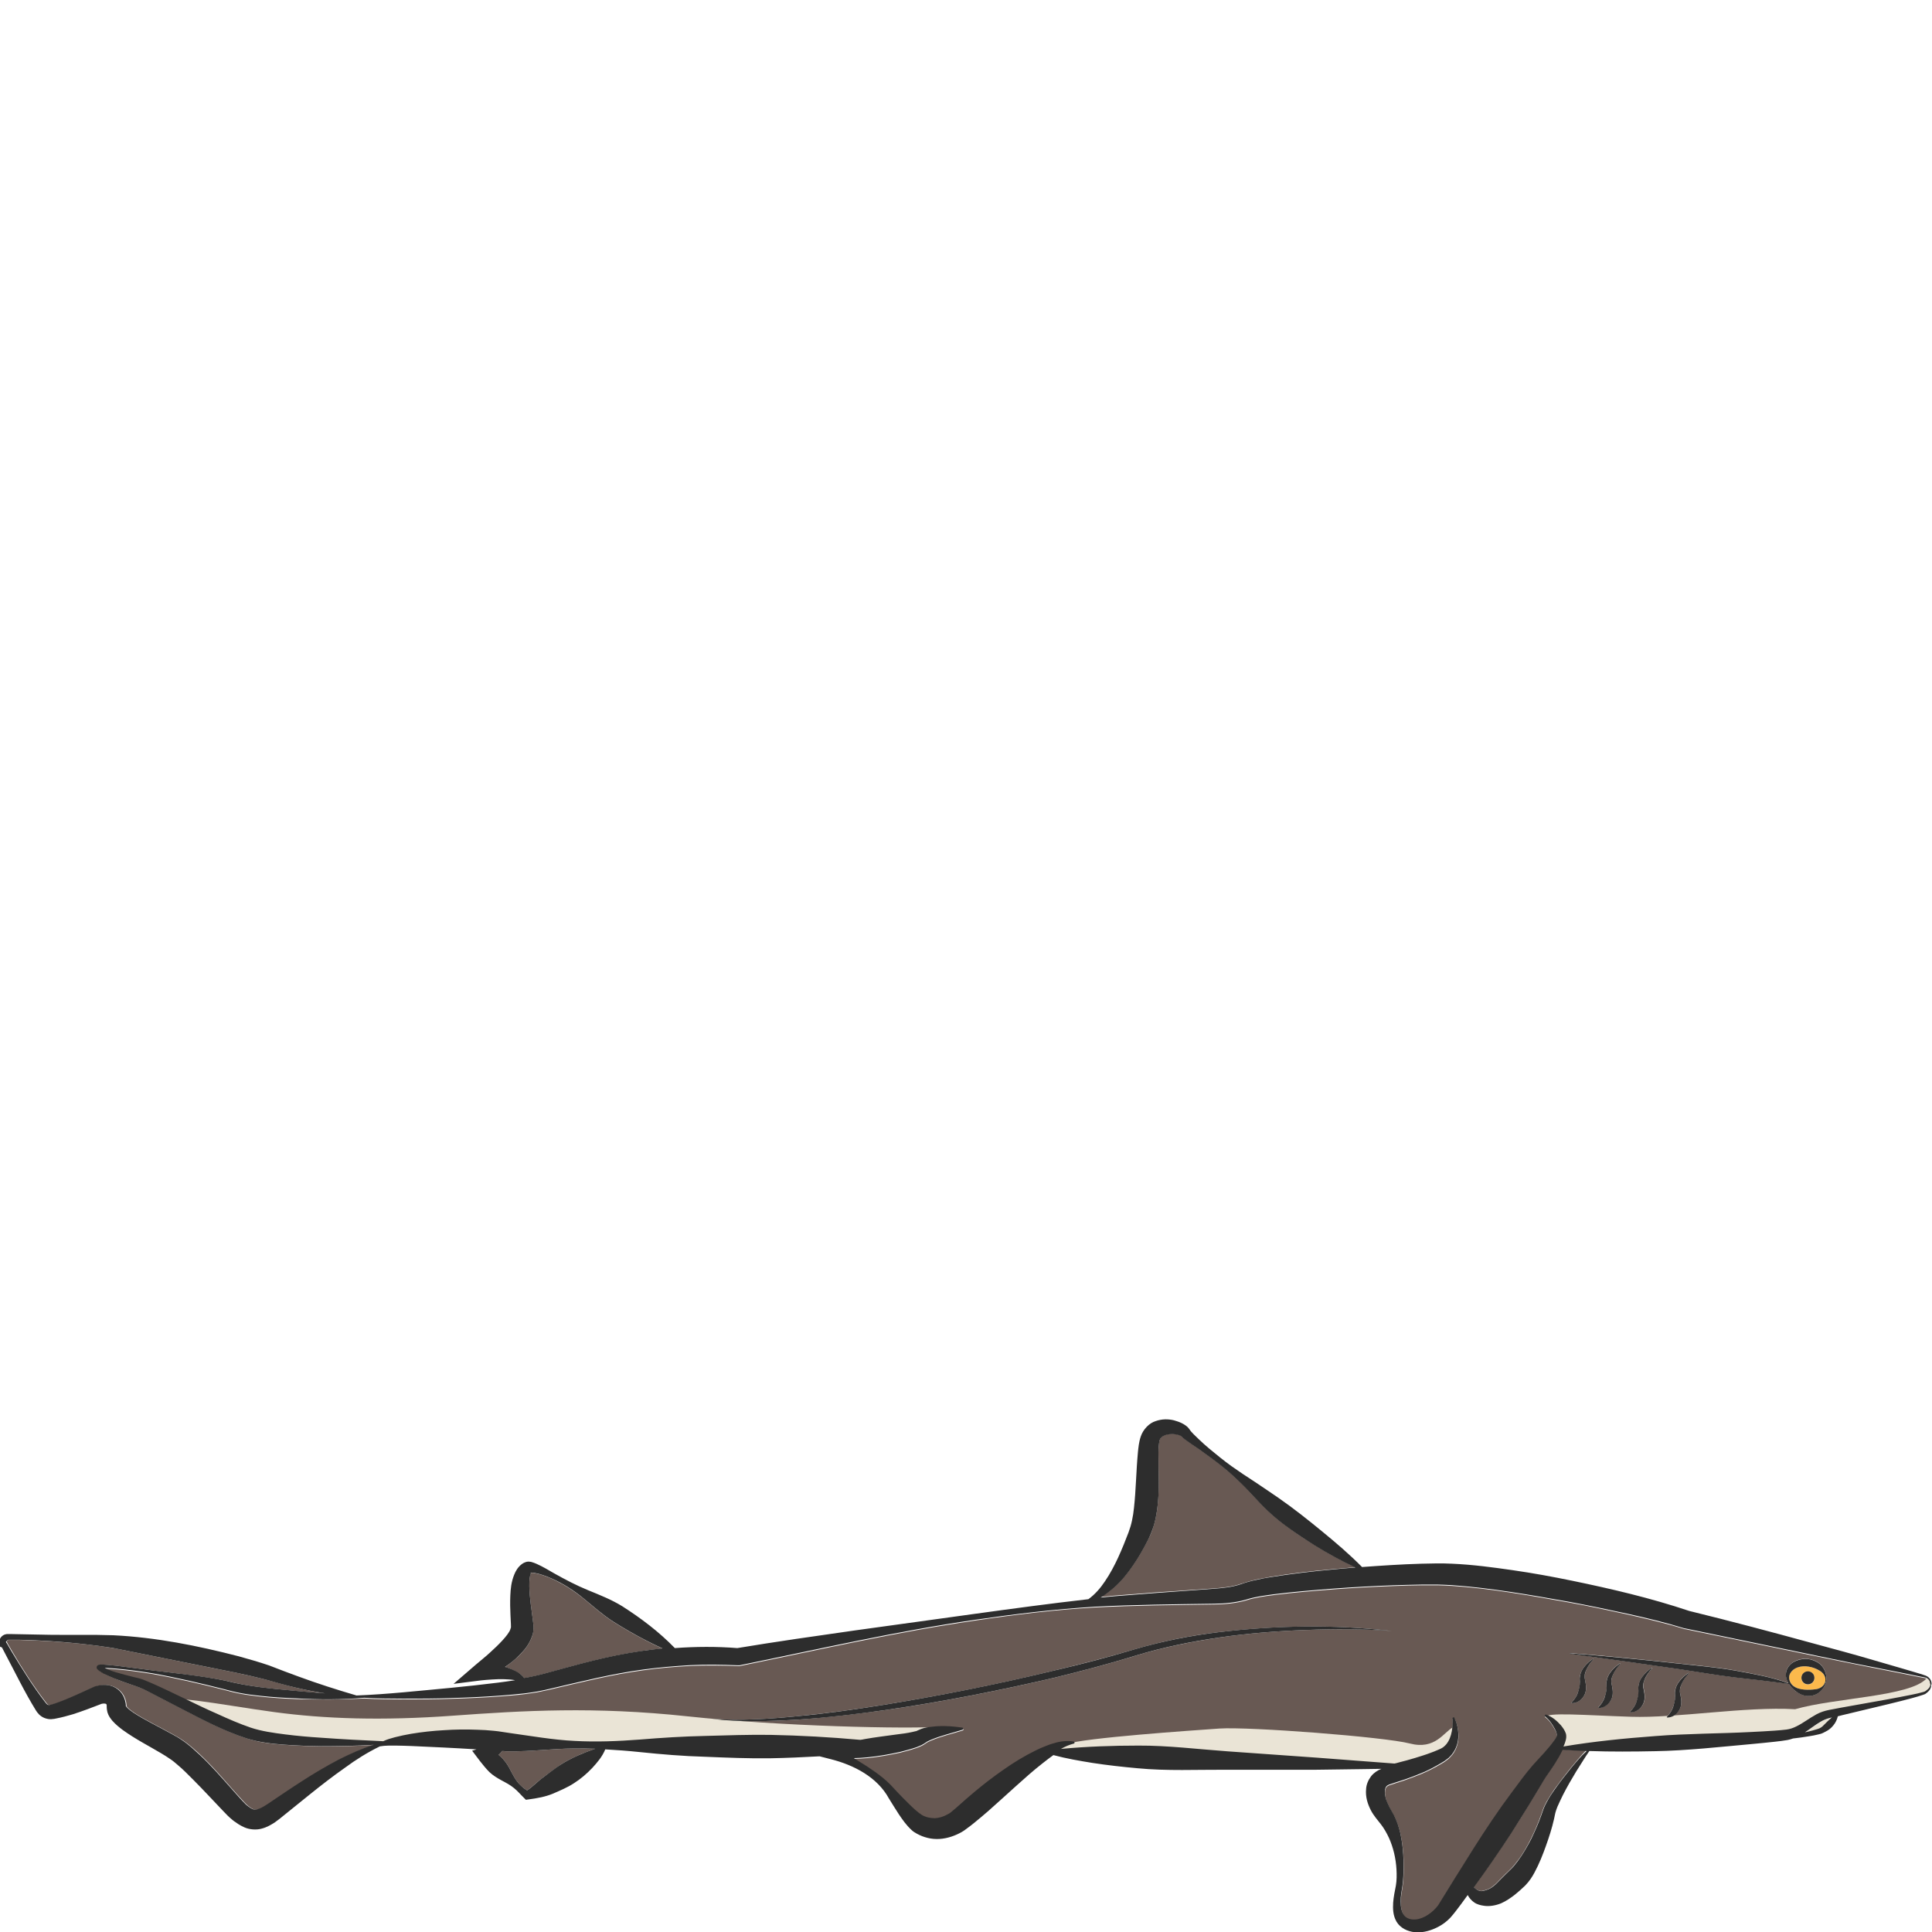 <?xml version="1.0" encoding="utf-8"?>
<!-- Generator: Adobe Illustrator 24.1.2, SVG Export Plug-In . SVG Version: 6.00 Build 0)  -->
<svg version="1.1" id="Layer_1" xmlns="http://www.w3.org/2000/svg" xmlns:xlink="http://www.w3.org/1999/xlink" x="0px" y="0px"
	 viewBox="0 0 128 128" style="enable-background:new 0 0 128 128;" xml:space="preserve">
<style type="text/css">
	.st0{fill:#E5B693;}
	.st1{fill:#685953;}
	.st2{fill:#EAE4D6;}
	.st3{fill:#FCB94C;}
	.st4{fill:#2D2D2D;}
</style>
<g>
	<path class="st0" d="M8.36,113.08C8.36,113.14,8.37,113.11,8.36,113.08C8.36,113.09,8.36,113.09,8.36,113.08z"/>
	<g>
		<path class="st1" d="M0.53,108.93l0.26,0.45c0.7,1.19,1.46,2.39,2.28,3.44l0.08,0.09c0.02,0.02,0.02,0.02,0.04,0.03
			c0.02,0.02,0.05,0.03,0.08,0.03c0.07,0.01,0.06,0,0.25-0.05c0.3-0.09,0.61-0.21,0.93-0.34c0.63-0.26,1.24-0.55,1.88-0.84
			l0.03-0.01l0.05-0.01c0.32-0.09,0.72-0.14,1.14,0.03c0.21,0.09,0.41,0.24,0.55,0.43c0.14,0.19,0.22,0.4,0.26,0.6
			c0.02,0.09,0.02,0.18,0.03,0.27c0.01,0.01,0.03,0.04,0.07,0.08c0.1,0.11,0.27,0.24,0.45,0.36c0.75,0.49,1.64,0.91,2.52,1.4
			c0.22,0.13,0.44,0.24,0.67,0.4c0.24,0.16,0.45,0.33,0.65,0.5c0.4,0.34,0.77,0.7,1.12,1.06c0.7,0.72,1.34,1.49,1.99,2.2
			c0.16,0.17,0.33,0.36,0.44,0.47c0.02,0.02,0.07,0.06,0.11,0.1l0.13,0.1c0.08,0.06,0.15,0.1,0.21,0.13
			c0.11,0.05,0.17,0.06,0.3,0.04c0.13-0.02,0.31-0.1,0.49-0.21c0.17-0.1,0.38-0.24,0.58-0.38l0.61-0.41
			c0.41-0.28,0.82-0.56,1.24-0.82c0.83-0.54,1.69-1.05,2.57-1.51c0.73-0.36,1.47-0.71,2.26-0.95c-1.16,0.07-2.32,0.09-3.48,0.09
			c-0.81-0.01-1.62-0.04-2.43-0.1c-0.81-0.06-1.64-0.14-2.45-0.4c-1.59-0.51-3.01-1.28-4.45-2.02l-2.14-1.11
			c-0.36-0.19-0.68-0.31-1.08-0.44c-0.38-0.13-0.77-0.26-1.15-0.42c-0.19-0.08-0.38-0.16-0.57-0.25c-0.09-0.05-0.19-0.1-0.28-0.15
			c-0.1-0.07-0.16-0.09-0.29-0.23c-0.01-0.02-0.03-0.07-0.03-0.1c0-0.04,0.04-0.11,0.05-0.12c0.05-0.04,0.07-0.04,0.09-0.05
			c0.04-0.01,0.07-0.01,0.1-0.02c0.06,0,0.11,0,0.17,0l0.31,0.02c0.2,0.02,0.41,0.04,0.61,0.06l2.4,0.31
			c1.6,0.2,3.21,0.36,4.81,0.68c1.54,0.4,3.13,0.53,4.73,0.68c0.62,0.06,1.25,0.11,1.87,0.16c-0.65-0.1-1.3-0.23-1.94-0.38
			c-0.68-0.15-1.38-0.38-2.02-0.54c-0.66-0.17-1.33-0.32-2-0.46l-8.11-1.63c-1.35-0.22-2.74-0.36-4.12-0.45
			c-0.69-0.04-1.39-0.07-2.08-0.09l-0.52,0l-0.13,0H0.57c-0.01,0-0.02,0-0.02,0c-0.03,0.01-0.06,0.02-0.07,0.05
			c-0.02,0.03-0.03,0.06-0.02,0.09c0,0.02,0.01,0.03,0.02,0.04L0.53,108.93z"/>
		<path class="st1" d="M34.73,111.18c0.47-0.08,0.93-0.18,1.4-0.31c1.02-0.27,2.06-0.57,3.11-0.83c1.05-0.26,2.12-0.48,3.2-0.64
			c0.48-0.08,0.97-0.13,1.45-0.18c-0.38-0.17-0.75-0.35-1.11-0.54c-0.74-0.38-1.46-0.8-2.16-1.24c-0.7-0.45-1.32-1.01-1.97-1.54
			c-0.65-0.53-1.35-0.97-2.1-1.31c-0.37-0.16-0.77-0.31-1.14-0.37c-0.08-0.02-0.14-0.02-0.21-0.02c0,0.01-0.01,0.01-0.01,0.02
			c-0.05,0.07-0.09,0.2-0.1,0.36c-0.07,0.65,0.04,1.47,0.15,2.28l0.08,0.62c0.03,0.14,0.05,0.63-0.06,0.91
			c-0.21,0.6-0.54,0.96-0.87,1.3c-0.3,0.29-0.61,0.53-0.93,0.76c0.03,0.01,0.05,0.01,0.08,0.02c0.27,0.09,0.53,0.2,0.78,0.35
			C34.47,110.9,34.62,111.02,34.73,111.18z"/>
		<path class="st1" d="M33.69,116.03c-0.15,0-0.28-0.01-0.42-0.02c-0.08,0.09-0.16,0.17-0.24,0.25c0.09,0.08,0.18,0.16,0.27,0.25
			c0.22,0.23,0.39,0.51,0.54,0.81c0.15,0.29,0.31,0.59,0.52,0.83c0.1,0.12,0.22,0.23,0.34,0.32c0.07,0.05,0.14,0.11,0.22,0.15
			c0.35-0.23,0.71-0.61,1.09-0.88c0.41-0.29,0.8-0.61,1.22-0.88c0.68-0.42,1.42-0.73,2.21-1c-0.46-0.01-0.91-0.02-1.37-0.02
			C36.62,115.85,35.19,116.05,33.69,116.03z"/>
		<path class="st0" d="M35.19,104.19c-0.01,0-0.01,0-0.02,0c-0.01,0.01-0.05,0.01-0.03,0.02C35.16,104.21,35.17,104.2,35.19,104.19z
			"/>
		<path class="st1" d="M80.4,105.24c0.66-0.05,1.25-0.11,1.83-0.31c0.27-0.09,0.69-0.21,1.01-0.28c0.34-0.07,0.67-0.13,1-0.19
			c1.33-0.22,2.65-0.37,3.98-0.49c0.53-0.05,1.05-0.09,1.58-0.14c-0.96-0.43-1.87-0.95-2.76-1.5c-0.53-0.33-1.06-0.67-1.57-1.05
			c-0.51-0.36-1.01-0.75-1.47-1.19c-0.47-0.44-0.88-0.91-1.31-1.36c-0.43-0.45-0.88-0.88-1.35-1.29c-0.47-0.41-0.97-0.78-1.48-1.14
			c-0.25-0.18-0.51-0.36-0.77-0.54l-0.39-0.27c-0.14-0.1-0.26-0.17-0.42-0.34c-0.09-0.09-0.35-0.15-0.6-0.16
			c-0.24,0-0.48,0.05-0.63,0.14c-0.15,0.09-0.2,0.18-0.24,0.34c0,0.05-0.02,0.07-0.02,0.14l-0.02,0.2
			c-0.01,0.14-0.02,0.28-0.02,0.43c-0.01,1.19,0.09,2.47-0.09,3.79c-0.05,0.33-0.11,0.67-0.21,1c-0.09,0.33-0.24,0.71-0.39,0.97
			c-0.29,0.58-0.61,1.14-0.98,1.68c-0.37,0.54-0.79,1.05-1.28,1.49c-0.26,0.24-0.56,0.46-0.88,0.63c1.17-0.12,2.36-0.19,3.52-0.29
			L80.4,105.24z"/>
		<path class="st1" d="M102.42,117.69c-0.19,0.28-0.36,0.59-0.56,0.92l-0.58,0.96c-0.38,0.64-0.78,1.28-1.19,1.9
			c-0.79,1.21-1.62,2.39-2.46,3.56c0.05,0.05,0.11,0.1,0.16,0.13c0.21,0.14,0.37,0.14,0.52,0.09c0.24-0.06,0.42-0.13,0.58-0.27
			c0.17-0.12,0.35-0.3,0.54-0.51l0.31-0.31c0.1-0.1,0.24-0.22,0.31-0.3c0.15-0.14,0.32-0.34,0.48-0.56
			c0.34-0.43,0.63-0.94,0.89-1.46c0.26-0.52,0.49-1.06,0.68-1.6l0.07-0.2c0.02-0.06,0.06-0.18,0.09-0.25
			c0.07-0.16,0.14-0.31,0.22-0.45c0.16-0.28,0.33-0.54,0.5-0.79c0.36-0.5,0.73-0.98,1.11-1.45c0.32-0.38,0.62-0.75,0.98-1.12
			c-0.53-0.02-1.06-0.05-1.59-0.08C103.19,116.57,102.8,117.13,102.42,117.69z"/>
		<path class="st2" d="M120.61,114.09c-0.33,0.19-0.65,0.45-1.02,0.69c0.07-0.02,0.15-0.03,0.23-0.05c0.2-0.05,0.39-0.1,0.58-0.16
			c0.1-0.03,0.18-0.06,0.24-0.1c0.07-0.05,0.14-0.11,0.21-0.18c0.16-0.17,0.34-0.33,0.54-0.48l-0.1,0.03
			C121.03,113.88,120.83,113.96,120.61,114.09z"/>
		<path class="st1" d="M19.65,112.57c-0.81-0.03-1.62-0.08-2.43-0.17c-0.4-0.05-0.81-0.09-1.22-0.17c-0.4-0.07-0.82-0.18-1.19-0.28
			c-1.54-0.39-3.12-0.76-4.7-1.04c-0.79-0.13-1.59-0.24-2.39-0.31c-0.2-0.02-0.4-0.03-0.6-0.04c-0.06,0-0.11,0-0.17,0
			c0.06,0.03,0.13,0.06,0.2,0.09c0.18,0.07,0.37,0.14,0.56,0.2c0.38,0.12,0.77,0.22,1.16,0.31c0.2,0.05,0.38,0.08,0.6,0.16
			c0.21,0.07,0.4,0.15,0.58,0.24c0.75,0.33,1.47,0.68,2.2,1.03c0.73,0.35,1.45,0.69,2.18,1.02c0.72,0.33,1.46,0.65,2.19,0.9
			c0.72,0.24,1.51,0.34,2.3,0.45c0.79,0.1,1.59,0.16,2.39,0.22c1.36,0.1,2.73,0.17,4.09,0.23c0.25-0.11,0.51-0.19,0.76-0.26
			c0.36-0.09,0.72-0.17,1.08-0.23c0.73-0.12,1.45-0.2,2.18-0.24c0.73-0.05,1.46-0.05,2.2-0.03c0.37,0.01,0.74,0.03,1.1,0.07
			c0.36,0.03,0.75,0.11,1.08,0.15c1.38,0.19,2.84,0.44,4.27,0.52c1.44,0.08,2.88,0.02,4.33-0.09c1.44-0.12,2.89-0.21,4.33-0.24
			c1.44-0.04,2.88-0.09,4.33-0.07c1.98,0.04,3.97,0.15,5.95,0.33c0.09-0.02,0.19-0.04,0.28-0.05c0.71-0.13,1.43-0.2,2.14-0.31
			c0.35-0.04,0.7-0.09,1.02-0.16c0.07-0.02,0.15-0.03,0.21-0.05c0.02-0.01,0.04-0.01,0.06-0.01c0,0,0.03-0.01,0.06-0.03l0.09-0.04
			c0.23-0.1,0.43-0.15,0.63-0.19c0.79-0.12,1.53-0.09,2.27,0.03c0.04,0.01,0.07,0.04,0.06,0.08c0,0.03-0.02,0.05-0.05,0.06l0,0
			c-0.71,0.22-1.43,0.39-2.05,0.65c-0.15,0.06-0.3,0.13-0.39,0.2l-0.03,0.02c-0.01,0.01-0.02,0.02-0.06,0.04
			c-0.06,0.04-0.12,0.08-0.19,0.11c-0.11,0.05-0.2,0.09-0.31,0.13c-0.38,0.13-0.74,0.23-1.11,0.32c-0.73,0.16-1.45,0.29-2.19,0.36
			c-0.29,0.03-0.58,0.04-0.87,0.05c0.3,0.19,0.61,0.38,0.91,0.57c0.35,0.22,0.69,0.47,1.02,0.74c0.34,0.28,0.62,0.6,0.91,0.89
			c0.29,0.3,0.57,0.59,0.85,0.87c0.28,0.27,0.58,0.55,0.84,0.71c0.08,0.05,0.09,0.05,0.17,0.08c0.08,0.03,0.15,0.05,0.22,0.07
			c0.15,0.04,0.29,0.06,0.43,0.05c0.28-0.01,0.57-0.09,0.85-0.25c0.07-0.04,0.16-0.08,0.2-0.12c0.05-0.04,0.1-0.08,0.18-0.15
			c0.14-0.12,0.29-0.25,0.44-0.38c0.3-0.27,0.61-0.54,0.92-0.8c0.63-0.53,1.28-1.04,1.97-1.51c0.68-0.48,1.4-0.92,2.16-1.29
			c0.19-0.1,0.39-0.18,0.59-0.26c0.2-0.08,0.4-0.16,0.61-0.21c0.4-0.13,0.87-0.18,1.29-0.11c0.04,0.01,0.06,0.04,0.06,0.08
			c0,0.03-0.03,0.05-0.05,0.06l-0.01,0c-0.3,0.08-0.57,0.2-0.84,0.35c1.72-0.16,3.43-0.22,5.13-0.22c1.98-0.02,3.94,0.24,5.91,0.38
			l5.92,0.42l5.14,0.39c0.1-0.03,0.21-0.05,0.31-0.08c0.36-0.09,0.71-0.18,1.05-0.29c0.35-0.11,0.69-0.21,1.03-0.34
			c0.17-0.06,0.33-0.13,0.5-0.2l0.2-0.09c0.06-0.04,0.12-0.08,0.18-0.12c0.45-0.37,0.62-1.12,0.57-1.85l0-0.01
			c0-0.04,0.03-0.07,0.07-0.08c0.03,0,0.06,0.02,0.07,0.04c0.16,0.36,0.25,0.75,0.25,1.16c0,0.41-0.12,0.86-0.41,1.23
			c-0.07,0.09-0.16,0.17-0.24,0.26c-0.09,0.07-0.18,0.14-0.28,0.21c-0.17,0.11-0.34,0.2-0.51,0.3c-0.34,0.19-0.69,0.36-1.05,0.51
			c-0.36,0.15-0.72,0.28-1.08,0.41c-0.35,0.12-0.74,0.23-1.04,0.34c-0.15,0.07-0.21,0.14-0.25,0.33c-0.03,0.19,0,0.48,0.12,0.76
			c0.06,0.14,0.12,0.29,0.2,0.44l0.28,0.5c0.19,0.38,0.32,0.77,0.41,1.16c0.17,0.78,0.23,1.55,0.22,2.32c0,0.38-0.02,0.77-0.07,1.16
			c-0.06,0.39-0.13,0.73-0.12,1.09c0,0.35,0.06,0.7,0.24,0.91c0.16,0.21,0.44,0.29,0.73,0.26c0.57-0.04,1.17-0.48,1.51-0.94
			l1.15-1.86c0.78-1.27,1.58-2.54,2.42-3.78c0.42-0.62,0.86-1.23,1.3-1.83c0.46-0.61,0.86-1.19,1.41-1.82
			c0.5-0.54,1.02-1.08,1.42-1.64c0.09-0.12,0.16-0.31,0.18-0.3c0-0.12-0.06-0.29-0.14-0.44c-0.16-0.3-0.37-0.62-0.64-0.83
			l-0.01-0.01c-0.03-0.02-0.04-0.07-0.01-0.1c0.02-0.02,0.05-0.03,0.08-0.02c0.39,0.14,0.69,0.4,0.97,0.7
			c0.13,0.16,0.26,0.33,0.34,0.57c0.04,0.18,0.01,0.33-0.02,0.44c-0.03,0.12-0.07,0.21-0.11,0.32c-0.01,0.03-0.03,0.06-0.04,0.08
			c2.02-0.33,4.06-0.54,6.08-0.69c2.11-0.17,4.23-0.16,6.34-0.27c0.53-0.03,1.06-0.05,1.58-0.09c0.26-0.02,0.53-0.04,0.76-0.07
			c0.23-0.03,0.45-0.11,0.67-0.21c0.44-0.21,0.85-0.55,1.35-0.81c0.24-0.13,0.55-0.24,0.81-0.28l0.79-0.15l3.13-0.56
			c0.52-0.09,1.04-0.19,1.56-0.3c0.26-0.06,0.52-0.11,0.77-0.18c0.07-0.02,0.11-0.03,0.16-0.07c0.05-0.04,0.1-0.08,0.15-0.12
			c0.09-0.08,0.16-0.19,0.16-0.31c0-0.01,0.01-0.02,0.01-0.03c-0.02-0.01-0.03-0.03-0.03-0.05c-0.01-0.15-0.1-0.29-0.23-0.35
			c-0.06-0.03-0.14-0.05-0.23-0.06l-0.26-0.05l-1.03-0.21l-2.07-0.41c-1.38-0.27-2.76-0.56-4.14-0.84l-8.25-1.71l-0.02,0l-0.05-0.01
			c-1.22-0.38-2.51-0.68-3.79-0.97c-1.28-0.28-2.57-0.56-3.86-0.79c-2.58-0.46-5.19-0.93-7.76-1.1c-0.32-0.02-0.63-0.03-0.95-0.04
			l-0.98,0c-0.65,0.01-1.31,0.02-1.97,0.05c-1.31,0.05-2.63,0.12-3.94,0.22c-1.31,0.1-2.63,0.21-3.92,0.37
			c-0.32,0.04-0.64,0.09-0.95,0.14c-0.33,0.06-0.56,0.11-0.92,0.22c-0.69,0.2-1.42,0.26-2.09,0.27c-2.66,0.04-5.3,0.06-7.94,0.2
			c-2.64,0.15-5.26,0.47-7.88,0.86c-5.24,0.76-10.4,1.95-15.59,3.01l-0.06,0.01l-0.09,0c-1.05-0.04-2.1-0.05-3.15-0.01
			c-1.05,0.06-2.09,0.14-3.13,0.29c-2.09,0.28-4.13,0.8-6.24,1.29c-0.26,0.06-0.53,0.11-0.8,0.17c-0.28,0.04-0.56,0.09-0.82,0.12
			c-0.54,0.07-1.08,0.11-1.62,0.15c-1.08,0.08-2.15,0.13-3.23,0.16c-1.07,0.04-2.15,0.04-3.22,0.04c-0.85-0.01-1.7,0-2.56-0.06
			C22.64,112.61,21.14,112.61,19.65,112.57z M105.57,109.94c-0.2,0.2-0.36,0.44-0.47,0.69c-0.06,0.12-0.09,0.25-0.11,0.37
			c-0.01,0.06,0,0.12,0,0.18l0.04,0.2c0.06,0.3,0.1,0.66-0.08,0.96c-0.17,0.3-0.49,0.5-0.81,0.5c-0.01,0-0.03-0.01-0.02-0.03
			c0-0.01,0-0.01,0.01-0.02c0.21-0.23,0.34-0.43,0.41-0.65c0.07-0.21,0.15-0.45,0.13-0.72l-0.01-0.23c0.01-0.08,0.01-0.17,0.04-0.25
			c0.04-0.16,0.11-0.3,0.2-0.43c0.18-0.25,0.4-0.45,0.64-0.61c0.01-0.01,0.03,0,0.03,0.01
			C105.58,109.92,105.58,109.93,105.57,109.94z M107.34,110.25c-0.2,0.2-0.36,0.44-0.47,0.69c-0.06,0.12-0.09,0.25-0.11,0.37
			c-0.01,0.06,0,0.12,0,0.18l0.04,0.2c0.06,0.3,0.1,0.66-0.08,0.96c-0.17,0.3-0.49,0.5-0.81,0.5c-0.01,0-0.03-0.01-0.02-0.03
			c0-0.01,0-0.01,0.01-0.02c0.21-0.23,0.34-0.43,0.41-0.65c0.07-0.21,0.15-0.45,0.13-0.72l-0.01-0.23c0.01-0.08,0.01-0.17,0.04-0.25
			c0.04-0.16,0.11-0.3,0.2-0.43c0.18-0.25,0.4-0.45,0.64-0.61c0.01-0.01,0.03,0,0.03,0.01
			C107.35,110.23,107.34,110.24,107.34,110.25z M109.45,110.54c-0.2,0.2-0.36,0.44-0.47,0.69c-0.06,0.12-0.09,0.25-0.1,0.37
			c-0.01,0.06,0,0.12,0,0.18l0.04,0.2c0.06,0.3,0.1,0.66-0.08,0.96c-0.17,0.3-0.49,0.5-0.81,0.5c-0.01,0-0.03-0.01-0.02-0.03
			c0-0.01,0-0.01,0.01-0.02c0.21-0.23,0.34-0.43,0.41-0.65c0.07-0.21,0.15-0.45,0.13-0.72l-0.01-0.23c0.01-0.08,0.01-0.17,0.04-0.25
			c0.04-0.16,0.11-0.3,0.2-0.43c0.18-0.25,0.4-0.45,0.64-0.61c0.01-0.01,0.03,0,0.03,0.01
			C109.46,110.52,109.46,110.54,109.45,110.54z M111.88,110.88c-0.2,0.2-0.36,0.44-0.47,0.69c-0.06,0.12-0.09,0.25-0.11,0.37
			c-0.01,0.06,0,0.12,0,0.18l0.04,0.2c0.06,0.3,0.1,0.66-0.08,0.96c-0.17,0.3-0.49,0.5-0.81,0.5c-0.01,0-0.03-0.01-0.02-0.03
			c0-0.01,0-0.01,0.01-0.02c0.21-0.23,0.34-0.43,0.41-0.65c0.07-0.21,0.15-0.45,0.13-0.72l-0.01-0.23c0.01-0.08,0.01-0.17,0.04-0.25
			c0.04-0.16,0.11-0.3,0.2-0.43c0.18-0.25,0.4-0.45,0.64-0.61c0.01-0.01,0.03,0,0.03,0.01
			C111.89,110.86,111.89,110.87,111.88,110.88z M104.01,109.52c2.44,0.19,4.88,0.43,7.31,0.7c1.22,0.13,2.44,0.24,3.64,0.45
			c1.18,0.22,2.38,0.42,3.53,0.84c-0.11-0.18-0.18-0.39-0.17-0.62c0.02-0.36,0.28-0.68,0.6-0.83c0.31-0.16,0.68-0.2,1.01-0.13
			c0.33,0.07,0.66,0.25,0.85,0.54c0.19,0.28,0.26,0.62,0.2,0.92c-0.06,0.3-0.24,0.59-0.53,0.78c-0.28,0.2-0.65,0.23-0.97,0.14
			c-0.32-0.1-0.59-0.3-0.8-0.54c-0.06-0.06-0.11-0.13-0.16-0.21c-1.21-0.17-2.42-0.3-3.63-0.44c-1.21-0.15-2.42-0.36-3.62-0.54
			l-3.63-0.52l-3.63-0.5l0,0c-0.01,0-0.02-0.01-0.02-0.03C103.98,109.53,103.99,109.52,104.01,109.52z M52.85,113.7
			c1.89-0.18,3.77-0.44,5.65-0.74c3.75-0.61,7.48-1.34,11.17-2.24c1.85-0.44,3.69-0.91,5.51-1.45c1.84-0.54,3.72-0.92,5.62-1.14
			c3.79-0.44,7.63-0.51,11.42-0.07c-1.9-0.15-3.8-0.14-5.7-0.07c-1.9,0.07-3.79,0.22-5.67,0.49c-1.87,0.28-3.74,0.64-5.54,1.19
			c-1.82,0.56-3.67,1.05-5.52,1.5c-3.71,0.86-7.45,1.6-11.23,2.14c-1.89,0.26-3.78,0.48-5.68,0.62c-1.9,0.11-3.82,0.18-5.71-0.05
			C49.06,114.01,50.96,113.89,52.85,113.7z"/>
		<path class="st2" d="M127.63,111.21c-1.11,1.2-6.01,1.26-8.7,2.03c-3.35-0.19-7.82,0.6-10.88,0.5c-3.06-0.1-5.62-0.32-5.67,0.04
			c0.6,0.31,1.31,1.51,0.75,1.96c2.36,0.05,10.82-0.45,12.48-0.5c1.65-0.05,3.19-0.08,3.71-0.58c0.52-0.5,0.38-0.81,1.61-1.01
			c1.23-0.2,5.73-1.21,6.16-1.36c0.42-0.16,0.92-0.34,0.84-0.75S127.63,111.21,127.63,111.21z"/>
		<path class="st3" d="M119.55,111.94c0.27,0.02,0.52,0.01,0.78-0.03c0.26-0.04,0.55-0.22,0.6-0.52c0.06-0.3-0.15-0.57-0.37-0.7
			c-0.23-0.13-0.47-0.23-0.72-0.27c-0.49-0.09-1.07,0.04-1.27,0.52c-0.09,0.24,0,0.55,0.22,0.73
			C119,111.86,119.29,111.92,119.55,111.94z M119.78,110.74c0.24,0,0.43,0.19,0.43,0.43s-0.19,0.43-0.43,0.43
			c-0.24,0-0.43-0.19-0.43-0.43S119.54,110.74,119.78,110.74z"/>
		<path class="st2" d="M62.56,114.39c-2.51,0.18-10.86-0.02-17.02-0.68c-6.16-0.66-10.86-0.38-15.55-0.04s-8.48,0.21-11.82-0.24
			c-3.34-0.45-8.2-1.41-5.88-0.4c2.32,1.02,4.7,2.32,8.66,2.38s12.57,0.18,15.47,0.31c2.9,0.12,9.63-0.28,12.24,0
			c2.62,0.28,12.57-0.52,13.43-0.75C62.93,114.74,62.56,114.39,62.56,114.39z"/>
		<path class="st2" d="M96.29,114.42c-0.65,0.34-1.19,1.53-2.89,1.09c-1.7-0.44-10.64-1.12-12.61-0.99
			c-1.97,0.14-8.89,0.61-10.15,1.03c-0.42,0.19-0.84,0.44-0.84,0.44s6.29,0.58,7.85,0.63c1.56,0.05,13.38,0.28,13.99,0.44
			s2.45-0.1,2.8-0.29s2.07-1.21,2-1.65S96.29,114.42,96.29,114.42z"/>
		<path class="st4" d="M0.13,109.15l0.24,0.46c0.66,1.24,1.25,2.48,2.01,3.71l0.08,0.12c0.04,0.05,0.09,0.11,0.14,0.16
			c0.11,0.1,0.23,0.18,0.37,0.23c0.14,0.05,0.29,0.08,0.43,0.07c0.17-0.01,0.24-0.03,0.34-0.05c0.37-0.07,0.72-0.17,1.07-0.27
			c0.66-0.21,1.31-0.46,1.93-0.7c0.14-0.03,0.26-0.01,0.29,0.01c0.03,0.03,0.02,0.01,0.04,0.1c0,0.02,0,0.05,0,0.08
			c0-0.01,0,0.09,0.01,0.17c0.01,0.08,0.03,0.14,0.04,0.21c0.08,0.26,0.21,0.41,0.32,0.55c0.23,0.26,0.45,0.43,0.67,0.6
			c0.87,0.63,1.75,1.07,2.57,1.56c0.2,0.12,0.41,0.25,0.58,0.37c0.17,0.11,0.34,0.25,0.51,0.4c0.35,0.29,0.68,0.63,1.02,0.97
			c0.68,0.68,1.33,1.39,2.03,2.12c0.18,0.19,0.34,0.36,0.6,0.57c0.07,0.06,0.13,0.1,0.18,0.13l0.17,0.12
			c0.12,0.08,0.27,0.16,0.43,0.23c0.34,0.15,0.8,0.18,1.14,0.08c0.35-0.09,0.61-0.25,0.85-0.4c0.24-0.17,0.43-0.32,0.62-0.48
			l0.57-0.46l1.14-0.92c0.76-0.61,1.53-1.21,2.33-1.77c0.73-0.54,1.5-1.02,2.32-1.42h0l0.01,0c0.34-0.06,0.7-0.05,1.05-0.05
			c0.36,0,0.71,0.02,1.07,0.03l2.14,0.1c0.71,0.04,1.42,0.07,2.13,0.12l-0.29,0.09l0.53,0.7c0.19,0.24,0.39,0.49,0.61,0.71
			c0.23,0.22,0.51,0.39,0.8,0.55c0.3,0.16,0.59,0.31,0.84,0.52c0.26,0.21,0.43,0.43,0.73,0.72l0.05,0.05l0.15-0.02
			c0.61-0.08,1.14-0.18,1.63-0.38c0.48-0.21,0.97-0.41,1.41-0.7c0.44-0.28,0.84-0.62,1.21-1.01c0.33-0.36,0.66-0.74,0.86-1.23
			c0.76,0.04,1.53,0.1,2.29,0.18c1.44,0.15,2.88,0.27,4.33,0.31c1.44,0.06,2.89,0.12,4.33,0.1c1.08-0.02,2.17-0.07,3.25-0.13
			l0.74,0.19c1.54,0.39,3.08,1.19,3.85,2.6c0.22,0.35,0.43,0.7,0.66,1.05c0.24,0.35,0.47,0.7,0.85,1.05
			c0.08,0.08,0.25,0.19,0.35,0.24c0.11,0.06,0.22,0.11,0.34,0.16c0.24,0.09,0.5,0.16,0.76,0.18c0.53,0.05,1.07-0.08,1.52-0.28
			c0.12-0.06,0.21-0.09,0.34-0.17c0.12-0.07,0.24-0.15,0.31-0.21c0.18-0.13,0.35-0.26,0.51-0.39c0.32-0.26,0.64-0.53,0.94-0.79
			c0.61-0.54,1.2-1.08,1.8-1.62c0.6-0.54,1.19-1.07,1.82-1.56c0.23-0.18,0.46-0.36,0.7-0.53c0.86,0.23,1.73,0.38,2.6,0.52
			c0.98,0.15,1.97,0.26,2.96,0.35c1.97,0.19,3.96,0.09,5.93,0.1l5.94,0l2.97-0.04c0.45-0.01,0.89-0.01,1.33-0.02
			c-0.25,0.1-0.5,0.26-0.68,0.49c-0.19,0.25-0.31,0.54-0.33,0.82c-0.06,0.56,0.11,1.03,0.3,1.41c0.1,0.2,0.22,0.37,0.35,0.54
			l0.19,0.24l0.15,0.19c0.2,0.26,0.37,0.56,0.52,0.88c0.29,0.64,0.46,1.37,0.5,2.09c0.02,0.36,0.02,0.73-0.04,1.08
			c-0.07,0.35-0.15,0.74-0.18,1.13c-0.02,0.39-0.02,0.83,0.22,1.25c0.25,0.43,0.75,0.66,1.2,0.7c0.46,0.05,0.91-0.06,1.31-0.23
			c0.4-0.17,0.76-0.41,1.08-0.75c0.3-0.34,0.49-0.62,0.73-0.93l0.4-0.55c0.01,0.01,0.01,0.03,0.02,0.04
			c0.09,0.16,0.23,0.33,0.41,0.45c0.18,0.13,0.42,0.19,0.63,0.22c0.36,0.06,0.78-0.01,1.15-0.16c0.36-0.16,0.65-0.37,0.9-0.56
			c0.26-0.21,0.45-0.38,0.7-0.62c0.28-0.29,0.46-0.57,0.62-0.87c0.31-0.58,0.54-1.16,0.75-1.75c0.21-0.59,0.4-1.17,0.54-1.79
			l0.05-0.24c0.02-0.08,0.02-0.11,0.04-0.18c0.03-0.12,0.08-0.25,0.13-0.38c0.11-0.26,0.24-0.52,0.37-0.79
			c0.27-0.53,0.57-1.05,0.88-1.56l0.48-0.76c0.12-0.19,0.26-0.41,0.39-0.59c1.46,0.05,2.91,0.04,4.38,0.01
			c2.12-0.04,4.23-0.28,6.35-0.47c0.53-0.05,1.06-0.1,1.59-0.16c0.27-0.03,0.52-0.06,0.81-0.11c0.12-0.02,0.24-0.06,0.36-0.1
			c0.36-0.04,0.71-0.09,1.07-0.15c0.2-0.03,0.41-0.07,0.61-0.12c0.1-0.02,0.22-0.05,0.33-0.11c0.1-0.05,0.2-0.1,0.3-0.16
			c0.19-0.12,0.34-0.28,0.46-0.46c0.09-0.14,0.16-0.3,0.2-0.47l0.27-0.07l3.09-0.74c0.52-0.13,1.03-0.25,1.54-0.39
			c0.26-0.07,0.51-0.14,0.77-0.23c0.06-0.02,0.14-0.05,0.19-0.1c0.05-0.04,0.11-0.08,0.15-0.13c0.1-0.1,0.18-0.24,0.17-0.39
			c0-0.01-0.01-0.02-0.01-0.03c0.02-0.01,0.04-0.03,0.04-0.05c0.01-0.2-0.1-0.4-0.28-0.51c-0.09-0.06-0.19-0.08-0.27-0.11
			l-0.25-0.08l-1.01-0.3l-2.03-0.59c-1.35-0.4-2.71-0.76-4.07-1.13c-2.7-0.74-5.4-1.46-8.14-2.13c-2.57-0.86-5.14-1.46-7.75-2
			c-1.31-0.27-2.62-0.51-3.94-0.7c-1.32-0.19-2.65-0.37-4.02-0.43c-0.34-0.02-0.69-0.02-1.03-0.02l-1.01,0.02
			c-0.67,0.02-1.34,0.05-2,0.09c-0.64,0.04-1.28,0.08-1.93,0.13c-0.83-0.84-1.72-1.6-2.61-2.33c-0.96-0.79-1.93-1.56-2.94-2.26
			c-0.5-0.34-1.02-0.7-1.55-1.05c-0.53-0.34-1.05-0.69-1.56-1.05c-0.51-0.37-0.99-0.76-1.47-1.16c-0.24-0.2-0.47-0.41-0.69-0.62
			c-0.11-0.11-0.22-0.21-0.33-0.32c-0.1-0.1-0.22-0.23-0.26-0.3l-0.03-0.04l-0.07-0.09c-0.05-0.06-0.09-0.09-0.14-0.13
			c-0.09-0.07-0.18-0.12-0.27-0.17c-0.18-0.09-0.36-0.15-0.54-0.2c-0.37-0.09-0.78-0.1-1.21,0.05c-0.44,0.13-0.83,0.56-0.98,0.99
			c-0.03,0.1-0.08,0.23-0.09,0.31l-0.05,0.26c-0.02,0.17-0.05,0.34-0.06,0.5c-0.12,1.3-0.13,2.52-0.26,3.68
			c-0.03,0.29-0.07,0.57-0.13,0.84c-0.06,0.28-0.12,0.49-0.23,0.79c-0.21,0.56-0.44,1.12-0.69,1.67c-0.25,0.54-0.53,1.07-0.87,1.57
			c-0.3,0.45-0.65,0.86-1.1,1.19c-2.54,0.29-5.06,0.63-7.59,0.98l-7.88,1.09c-2.6,0.37-5.2,0.74-7.79,1.17
			c-1.38-0.11-2.76-0.1-4.14,0c-1.05-1.08-2.23-1.97-3.48-2.77c-0.71-0.44-1.5-0.75-2.28-1.07c-0.78-0.32-1.52-0.71-2.25-1.12
			c-0.37-0.21-0.72-0.43-1.15-0.62c-0.1-0.05-0.23-0.09-0.36-0.13c-0.09-0.01-0.16-0.03-0.28-0.01c-0.07,0.02-0.15,0.04-0.22,0.08
			c-0.05,0.03-0.07,0.05-0.11,0.07c-0.27,0.2-0.42,0.47-0.51,0.7c-0.2,0.49-0.24,0.94-0.26,1.39c-0.02,0.44-0.01,0.88,0.01,1.3
			l0.03,0.62c0,0.09,0.01,0.23-0.01,0.22c0,0.01-0.02,0.06-0.03,0.1c-0.06,0.19-0.29,0.48-0.53,0.74c-0.25,0.27-0.53,0.54-0.82,0.8
			c-0.3,0.28-0.59,0.5-0.95,0.81l-1.46,1.26l1.82-0.23c0.23-0.03,0.49-0.04,0.74-0.06c0.25-0.02,0.5-0.02,0.75-0.02
			c0.25,0.01,0.49,0.02,0.73,0.06c0.01,0,0.02,0.01,0.03,0.01c-0.37,0.06-0.75,0.11-1.13,0.16c-1.06,0.13-2.12,0.25-3.18,0.35
			c-2.06,0.19-4.14,0.42-6.19,0.5c-1.3-0.38-2.58-0.79-3.83-1.25l-0.97-0.36l-0.99-0.38c-0.67-0.23-1.35-0.42-2.03-0.61
			c-2.72-0.7-5.45-1.25-8.29-1.39c-1.42-0.05-2.8-0.01-4.2-0.03l-2.09-0.04l-0.52-0.01l-0.13,0l-0.07,0c-0.03,0-0.07,0-0.1,0.01
			c-0.14,0.02-0.27,0.11-0.35,0.22c-0.08,0.11-0.12,0.26-0.1,0.41c0.01,0.07,0.03,0.14,0.06,0.2L0.13,109.15z M8.36,113.08
			C8.36,113.09,8.36,113.09,8.36,113.08C8.37,113.11,8.36,113.14,8.36,113.08z M37.23,116.86c-0.43,0.26-0.82,0.59-1.22,0.88
			c-0.38,0.27-0.74,0.66-1.09,0.88c-0.07-0.04-0.15-0.1-0.22-0.15c-0.12-0.1-0.24-0.21-0.34-0.32c-0.21-0.24-0.36-0.53-0.52-0.83
			c-0.15-0.3-0.32-0.58-0.54-0.81c-0.08-0.09-0.18-0.17-0.27-0.25c0.08-0.08,0.17-0.16,0.24-0.25c0.13,0.01,0.27,0.01,0.42,0.02
			c1.5,0.02,2.92-0.18,4.37-0.19c0.46,0,0.91,0,1.37,0.02C38.65,116.13,37.91,116.44,37.23,116.86z M104.11,117.11
			c-0.38,0.47-0.76,0.95-1.11,1.45c-0.18,0.25-0.35,0.51-0.5,0.79c-0.08,0.14-0.15,0.28-0.22,0.45c-0.03,0.07-0.07,0.19-0.09,0.25
			l-0.07,0.2c-0.19,0.54-0.43,1.08-0.68,1.6c-0.27,0.52-0.56,1.02-0.89,1.46c-0.16,0.22-0.33,0.42-0.48,0.56
			c-0.07,0.07-0.21,0.2-0.31,0.3l-0.31,0.31c-0.19,0.2-0.37,0.39-0.54,0.51c-0.16,0.13-0.34,0.21-0.58,0.27
			c-0.16,0.05-0.32,0.05-0.52-0.09c-0.05-0.04-0.11-0.08-0.16-0.13c0.85-1.17,1.67-2.35,2.46-3.56c0.4-0.63,0.8-1.26,1.19-1.9
			l0.58-0.96c0.2-0.32,0.37-0.64,0.56-0.92c0.39-0.56,0.78-1.12,1.09-1.77c0.53,0.04,1.06,0.06,1.59,0.08
			C104.73,116.36,104.43,116.73,104.11,117.11z M120.84,114.28c-0.06,0.07-0.13,0.13-0.21,0.18c-0.06,0.04-0.14,0.07-0.24,0.1
			c-0.19,0.06-0.38,0.11-0.58,0.16c-0.07,0.02-0.15,0.03-0.23,0.05c0.37-0.24,0.69-0.5,1.02-0.69c0.22-0.13,0.41-0.21,0.67-0.27
			l0.1-0.03C121.18,113.95,121,114.11,120.84,114.28z M73.8,105.19c0.5-0.44,0.91-0.95,1.28-1.49c0.37-0.54,0.69-1.1,0.98-1.68
			c0.14-0.27,0.29-0.65,0.39-0.97c0.1-0.34,0.16-0.67,0.21-1c0.19-1.32,0.08-2.6,0.09-3.79c0-0.15,0.01-0.29,0.02-0.43l0.02-0.2
			c0.01-0.07,0.02-0.09,0.02-0.14c0.04-0.16,0.09-0.25,0.24-0.34c0.15-0.09,0.38-0.14,0.63-0.14c0.24,0.01,0.5,0.07,0.6,0.16
			c0.16,0.17,0.28,0.24,0.42,0.34l0.39,0.27c0.26,0.18,0.52,0.35,0.77,0.54c0.51,0.36,1.01,0.74,1.48,1.14
			c0.47,0.41,0.92,0.84,1.35,1.29c0.43,0.45,0.84,0.92,1.31,1.36c0.46,0.44,0.96,0.83,1.47,1.19c0.51,0.37,1.04,0.71,1.57,1.05
			c0.89,0.55,1.8,1.06,2.76,1.5c-0.53,0.04-1.05,0.09-1.58,0.14c-1.33,0.12-2.65,0.28-3.98,0.49c-0.33,0.05-0.67,0.11-1,0.19
			c-0.32,0.06-0.74,0.18-1.01,0.28c-0.58,0.2-1.17,0.26-1.83,0.31l-3.96,0.29c-1.16,0.1-2.35,0.17-3.52,0.29
			C73.24,105.65,73.53,105.43,73.8,105.19z M35.17,104.19c0.01,0,0.01,0,0.02,0c-0.02,0.01-0.03,0.02-0.05,0.02
			C35.11,104.2,35.15,104.2,35.17,104.19z M33.54,110.46c-0.03-0.01-0.05-0.01-0.08-0.02c0.32-0.22,0.64-0.46,0.93-0.76
			c0.33-0.34,0.66-0.69,0.87-1.3c0.12-0.28,0.09-0.77,0.06-0.91l-0.08-0.62c-0.11-0.8-0.22-1.63-0.15-2.28
			c0.02-0.16,0.06-0.28,0.1-0.36c0,0,0.01-0.01,0.01-0.02c0.06,0,0.13,0,0.21,0.02c0.37,0.06,0.77,0.21,1.14,0.37
			c0.75,0.33,1.46,0.78,2.1,1.31c0.65,0.53,1.27,1.09,1.97,1.54c0.7,0.44,1.42,0.86,2.16,1.24c0.37,0.19,0.73,0.37,1.11,0.54
			c-0.49,0.05-0.97,0.11-1.45,0.18c-1.08,0.16-2.15,0.38-3.2,0.64c-1.05,0.26-2.09,0.56-3.11,0.83c-0.48,0.13-0.93,0.23-1.4,0.31
			c-0.11-0.15-0.27-0.28-0.41-0.37C34.07,110.65,33.8,110.55,33.54,110.46z M24.13,112.48c0.86,0.06,1.7,0.05,2.56,0.06
			c1.07,0,2.15,0,3.22-0.04c1.07-0.03,2.15-0.08,3.23-0.16c0.54-0.04,1.08-0.09,1.62-0.15c0.27-0.03,0.55-0.08,0.82-0.12
			c0.27-0.05,0.54-0.11,0.8-0.17c2.11-0.49,4.15-1.01,6.24-1.29c1.04-0.14,2.09-0.23,3.13-0.29c1.05-0.05,2.1-0.03,3.15,0.01l0.09,0
			l0.06-0.01c5.19-1.06,10.35-2.25,15.59-3.01c2.62-0.38,5.25-0.7,7.88-0.86c2.63-0.14,5.28-0.16,7.94-0.2
			c0.66-0.01,1.4-0.07,2.09-0.27c0.36-0.11,0.58-0.16,0.92-0.22c0.31-0.05,0.63-0.1,0.95-0.14c1.29-0.16,2.61-0.27,3.92-0.37
			c1.31-0.1,2.63-0.17,3.94-0.22c0.66-0.02,1.31-0.04,1.97-0.05l0.98,0c0.32,0.01,0.63,0.02,0.95,0.04c2.57,0.18,5.18,0.64,7.76,1.1
			c1.29,0.24,2.58,0.51,3.86,0.79c1.28,0.28,2.56,0.59,3.79,0.97l0.05,0.01l0.02,0l8.25,1.71c1.38,0.28,2.75,0.58,4.14,0.84
			l2.07,0.41l1.03,0.21l0.26,0.05c0.09,0.02,0.17,0.03,0.23,0.06c0.13,0.06,0.23,0.2,0.23,0.35c0,0.02,0.02,0.04,0.03,0.05
			c-0.01,0.01-0.01,0.02-0.01,0.03c0,0.12-0.07,0.23-0.16,0.31c-0.05,0.04-0.1,0.08-0.15,0.12c-0.05,0.04-0.1,0.05-0.16,0.07
			c-0.25,0.07-0.51,0.13-0.77,0.18c-0.52,0.11-1.04,0.2-1.56,0.3l-3.13,0.56l-0.79,0.15c-0.26,0.05-0.57,0.15-0.81,0.28
			c-0.5,0.27-0.91,0.6-1.35,0.81c-0.22,0.11-0.43,0.18-0.67,0.21c-0.23,0.03-0.51,0.05-0.76,0.07c-0.52,0.04-1.05,0.06-1.58,0.09
			c-2.11,0.11-4.23,0.1-6.34,0.27c-2.02,0.15-4.06,0.35-6.08,0.69c0.01-0.03,0.03-0.05,0.04-0.08c0.04-0.1,0.08-0.2,0.11-0.32
			c0.03-0.11,0.06-0.26,0.02-0.44c-0.08-0.24-0.21-0.41-0.34-0.57c-0.27-0.3-0.57-0.56-0.97-0.7c-0.03-0.01-0.06,0-0.08,0.02
			c-0.02,0.03-0.02,0.07,0.01,0.1l0.01,0.01c0.27,0.21,0.48,0.53,0.64,0.83c0.08,0.15,0.13,0.32,0.14,0.44
			c-0.02,0-0.08,0.18-0.18,0.3c-0.4,0.56-0.92,1.09-1.42,1.64c-0.55,0.63-0.95,1.21-1.41,1.82c-0.45,0.6-0.88,1.21-1.3,1.83
			c-0.84,1.24-1.63,2.51-2.42,3.78l-1.15,1.86c-0.34,0.46-0.94,0.9-1.51,0.94c-0.29,0.02-0.57-0.06-0.73-0.26
			c-0.18-0.21-0.24-0.56-0.24-0.91c-0.01-0.36,0.06-0.7,0.12-1.09c0.05-0.39,0.07-0.77,0.07-1.16c0.01-0.77-0.05-1.54-0.22-2.32
			c-0.09-0.39-0.22-0.78-0.41-1.16l-0.28-0.5c-0.08-0.15-0.14-0.3-0.2-0.44c-0.12-0.28-0.15-0.57-0.12-0.76
			c0.04-0.19,0.1-0.26,0.25-0.33c0.3-0.11,0.69-0.22,1.04-0.34c0.36-0.12,0.72-0.26,1.08-0.41c0.36-0.14,0.71-0.32,1.05-0.51
			c0.17-0.1,0.34-0.19,0.51-0.3c0.09-0.07,0.19-0.14,0.28-0.21c0.08-0.09,0.17-0.16,0.24-0.26c0.29-0.37,0.41-0.82,0.41-1.23
			c0-0.42-0.09-0.8-0.25-1.16c-0.01-0.03-0.04-0.04-0.07-0.04c-0.04,0-0.07,0.04-0.07,0.08l0,0.01c0.05,0.73-0.12,1.49-0.57,1.85
			c-0.05,0.05-0.12,0.08-0.18,0.12l-0.2,0.09c-0.16,0.07-0.33,0.14-0.5,0.2c-0.34,0.13-0.68,0.23-1.03,0.34
			c-0.35,0.11-0.7,0.2-1.05,0.29c-0.1,0.03-0.21,0.06-0.31,0.08l-5.14-0.39l-5.92-0.42c-1.97-0.14-3.94-0.39-5.91-0.38
			c-1.71,0-3.42,0.06-5.13,0.22c0.26-0.15,0.54-0.27,0.84-0.35l0.01,0c0.03-0.01,0.05-0.03,0.05-0.06c0.01-0.04-0.02-0.07-0.06-0.08
			c-0.42-0.07-0.89-0.02-1.29,0.11c-0.21,0.05-0.42,0.13-0.61,0.21c-0.2,0.08-0.4,0.16-0.59,0.26c-0.76,0.37-1.48,0.81-2.16,1.29
			c-0.68,0.47-1.34,0.98-1.97,1.51c-0.31,0.26-0.62,0.53-0.92,0.8c-0.15,0.13-0.3,0.27-0.44,0.38c-0.08,0.07-0.13,0.11-0.18,0.15
			c-0.04,0.04-0.13,0.08-0.2,0.12c-0.28,0.16-0.57,0.24-0.85,0.25c-0.14,0-0.29-0.02-0.43-0.05c-0.07-0.02-0.15-0.04-0.22-0.07
			c-0.08-0.03-0.09-0.04-0.17-0.08c-0.26-0.16-0.56-0.44-0.84-0.71c-0.29-0.28-0.57-0.58-0.85-0.87c-0.28-0.3-0.57-0.62-0.91-0.89
			c-0.33-0.27-0.67-0.51-1.02-0.74c-0.3-0.19-0.6-0.38-0.91-0.57c0.29-0.01,0.58-0.02,0.87-0.05c0.73-0.07,1.46-0.2,2.19-0.36
			c0.36-0.09,0.73-0.19,1.11-0.32c0.1-0.04,0.2-0.08,0.31-0.13c0.06-0.04,0.13-0.07,0.19-0.11c0.04-0.02,0.05-0.03,0.06-0.04
			l0.03-0.02c0.09-0.07,0.24-0.14,0.39-0.2c0.62-0.26,1.35-0.43,2.05-0.65l0,0c0.03-0.01,0.05-0.03,0.05-0.06
			c0.01-0.04-0.02-0.08-0.06-0.08c-0.75-0.11-1.49-0.15-2.27-0.03c-0.2,0.03-0.4,0.08-0.63,0.19l-0.09,0.04
			c-0.03,0.02-0.06,0.03-0.06,0.03c-0.02,0-0.04,0.01-0.06,0.01c-0.06,0.01-0.14,0.03-0.21,0.05c-0.32,0.07-0.67,0.12-1.02,0.16
			c-0.7,0.1-1.42,0.18-2.14,0.31c-0.09,0.02-0.19,0.04-0.28,0.05c-1.98-0.18-3.97-0.29-5.95-0.33c-1.44-0.02-2.88,0.03-4.33,0.07
			c-1.44,0.03-2.88,0.12-4.33,0.24c-1.44,0.11-2.89,0.17-4.33,0.09c-1.43-0.07-2.89-0.33-4.27-0.52c-0.33-0.04-0.71-0.12-1.08-0.15
			c-0.37-0.04-0.74-0.06-1.1-0.07c-0.73-0.03-1.47-0.02-2.2,0.03c-0.73,0.04-1.46,0.12-2.18,0.24c-0.36,0.06-0.72,0.14-1.08,0.23
			c-0.26,0.07-0.51,0.14-0.76,0.26c-1.37-0.06-2.73-0.13-4.09-0.23c-0.8-0.05-1.6-0.12-2.39-0.22c-0.79-0.1-1.58-0.21-2.3-0.45
			c-0.73-0.25-1.47-0.57-2.19-0.9c-0.73-0.32-1.46-0.67-2.18-1.02c-0.73-0.35-1.45-0.7-2.2-1.03c-0.19-0.08-0.37-0.16-0.58-0.24
			c-0.22-0.08-0.4-0.11-0.6-0.16c-0.39-0.1-0.78-0.2-1.16-0.31c-0.19-0.06-0.38-0.12-0.56-0.2c-0.07-0.03-0.13-0.06-0.2-0.09
			c0.06,0,0.11,0,0.17,0c0.2,0.01,0.4,0.02,0.6,0.04c0.8,0.07,1.6,0.18,2.39,0.31c1.58,0.28,3.16,0.65,4.7,1.04
			c0.37,0.1,0.79,0.21,1.19,0.28c0.41,0.08,0.81,0.12,1.22,0.17c0.81,0.09,1.62,0.14,2.43,0.17
			C21.14,112.61,22.64,112.61,24.13,112.48z M0.47,108.69c0.02-0.03,0.04-0.04,0.07-0.05c0.01,0,0.02,0,0.02,0h0.06l0.13,0l0.52,0
			c0.69,0.01,1.39,0.05,2.08,0.09c1.38,0.09,2.78,0.24,4.12,0.45l8.11,1.63c0.67,0.14,1.34,0.29,2,0.46
			c0.63,0.17,1.34,0.39,2.02,0.54c0.64,0.15,1.29,0.28,1.94,0.38c-0.62-0.05-1.25-0.1-1.87-0.16c-1.6-0.15-3.19-0.28-4.73-0.68
			c-1.6-0.33-3.21-0.48-4.81-0.68l-2.4-0.31c-0.2-0.02-0.4-0.04-0.61-0.06l-0.31-0.02c-0.05,0-0.11,0-0.17,0
			c-0.03,0-0.06,0.01-0.1,0.02c-0.02,0.01-0.05,0.01-0.09,0.05c-0.01,0.01-0.05,0.08-0.05,0.12c0,0.03,0.02,0.08,0.03,0.1
			c0.13,0.14,0.19,0.16,0.29,0.23c0.09,0.06,0.18,0.11,0.28,0.15c0.19,0.09,0.38,0.17,0.57,0.25c0.38,0.15,0.77,0.29,1.15,0.42
			c0.4,0.13,0.72,0.25,1.08,0.44l2.14,1.11c1.44,0.74,2.86,1.51,4.45,2.02c0.82,0.25,1.64,0.34,2.45,0.4
			c0.81,0.06,1.62,0.09,2.43,0.1c1.16,0,2.32-0.02,3.48-0.09c-0.78,0.24-1.53,0.59-2.26,0.95c-0.88,0.46-1.74,0.97-2.57,1.51
			c-0.42,0.27-0.83,0.54-1.24,0.82l-0.61,0.41c-0.2,0.14-0.41,0.28-0.58,0.38c-0.18,0.11-0.36,0.18-0.49,0.21
			c-0.14,0.02-0.19,0.01-0.3-0.04c-0.06-0.03-0.12-0.07-0.21-0.13l-0.13-0.1c-0.05-0.04-0.09-0.07-0.11-0.1
			c-0.11-0.11-0.29-0.3-0.44-0.47c-0.64-0.71-1.29-1.48-1.99-2.2c-0.35-0.36-0.72-0.71-1.12-1.06c-0.2-0.17-0.41-0.34-0.65-0.5
			c-0.23-0.16-0.45-0.28-0.67-0.4c-0.88-0.49-1.77-0.91-2.52-1.4c-0.18-0.12-0.35-0.25-0.45-0.36c-0.04-0.04-0.06-0.07-0.07-0.08
			c0-0.09-0.01-0.18-0.03-0.27c-0.04-0.2-0.12-0.41-0.26-0.6c-0.14-0.19-0.34-0.34-0.55-0.43c-0.42-0.17-0.82-0.12-1.14-0.03
			l-0.05,0.01l-0.03,0.01c-0.64,0.29-1.25,0.58-1.88,0.84c-0.31,0.12-0.62,0.25-0.93,0.34c-0.19,0.05-0.19,0.06-0.25,0.05
			c-0.03,0-0.05-0.01-0.08-0.03c-0.01-0.01-0.02-0.01-0.04-0.03l-0.08-0.09c-0.82-1.06-1.57-2.26-2.28-3.44l-0.26-0.45l-0.07-0.11
			c-0.01-0.02-0.02-0.03-0.02-0.04C0.44,108.75,0.45,108.71,0.47,108.69z"/>
		<path class="st4" d="M104.01,109.57l3.63,0.5l3.63,0.52c1.21,0.18,2.41,0.39,3.62,0.54c1.21,0.14,2.42,0.27,3.63,0.44
			c0.05,0.07,0.1,0.14,0.16,0.21c0.21,0.23,0.48,0.44,0.8,0.54c0.32,0.09,0.69,0.05,0.97-0.14c0.29-0.19,0.47-0.48,0.53-0.78
			c0.06-0.3-0.01-0.64-0.2-0.92c-0.19-0.29-0.52-0.46-0.85-0.54c-0.34-0.07-0.7-0.02-1.01,0.13c-0.32,0.14-0.58,0.47-0.6,0.83
			c-0.02,0.23,0.06,0.44,0.17,0.62c-1.14-0.42-2.34-0.62-3.53-0.84c-1.21-0.21-2.43-0.32-3.64-0.45c-2.43-0.27-4.86-0.5-7.31-0.7
			c-0.01,0-0.02,0.01-0.02,0.02C103.98,109.56,103.99,109.57,104.01,109.57L104.01,109.57z M118.57,110.94
			c0.2-0.47,0.78-0.61,1.27-0.52c0.25,0.04,0.49,0.13,0.72,0.27c0.23,0.13,0.43,0.4,0.37,0.7c-0.05,0.3-0.34,0.48-0.6,0.52
			c-0.27,0.04-0.52,0.05-0.78,0.03c-0.26-0.02-0.55-0.08-0.77-0.27C118.57,111.49,118.48,111.18,118.57,110.94z"/>
		<path class="st4" d="M106.67,110.83c-0.09,0.13-0.16,0.27-0.2,0.43c-0.02,0.08-0.03,0.16-0.04,0.25l0.01,0.23
			c0.01,0.27-0.07,0.5-0.13,0.72c-0.07,0.22-0.2,0.42-0.41,0.65c0,0-0.01,0.01-0.01,0.02c0,0.01,0.01,0.03,0.02,0.03
			c0.32,0.01,0.64-0.19,0.81-0.5c0.18-0.31,0.14-0.66,0.08-0.96l-0.04-0.2c0-0.06-0.01-0.12,0-0.18c0.01-0.12,0.05-0.25,0.11-0.37
			c0.11-0.25,0.27-0.48,0.47-0.69c0.01-0.01,0.01-0.02,0-0.03c-0.01-0.01-0.02-0.01-0.03-0.01
			C107.07,110.38,106.85,110.58,106.67,110.83z"/>
		<path class="st4" d="M104.9,110.51c-0.09,0.13-0.16,0.27-0.2,0.43c-0.02,0.08-0.03,0.16-0.04,0.25l0.01,0.23
			c0.01,0.27-0.07,0.5-0.13,0.72c-0.07,0.22-0.2,0.42-0.41,0.65c0,0-0.01,0.01-0.01,0.02c0,0.01,0.01,0.03,0.02,0.03
			c0.32,0.01,0.64-0.19,0.81-0.5c0.18-0.31,0.14-0.66,0.08-0.96l-0.04-0.2c0-0.06-0.01-0.12,0-0.18c0.01-0.12,0.05-0.25,0.11-0.37
			c0.11-0.25,0.27-0.48,0.47-0.69c0.01-0.01,0.01-0.02,0-0.03c-0.01-0.01-0.02-0.01-0.03-0.01
			C105.3,110.07,105.08,110.26,104.9,110.51z"/>
		<path class="st4" d="M108.78,111.12c-0.09,0.13-0.16,0.27-0.2,0.43c-0.02,0.08-0.03,0.16-0.04,0.25l0.01,0.23
			c0.01,0.27-0.07,0.5-0.13,0.72c-0.07,0.22-0.2,0.42-0.41,0.65c0,0-0.01,0.01-0.01,0.02c0,0.01,0.01,0.03,0.02,0.03
			c0.32,0.01,0.64-0.19,0.81-0.5c0.18-0.31,0.14-0.66,0.08-0.96l-0.04-0.2c0-0.06-0.01-0.12,0-0.18c0.01-0.12,0.05-0.25,0.1-0.37
			c0.11-0.25,0.27-0.48,0.47-0.69c0.01-0.01,0.01-0.02,0-0.03c-0.01-0.01-0.02-0.01-0.03-0.01
			C109.18,110.67,108.96,110.87,108.78,111.12z"/>
		<path class="st4" d="M111.21,111.46c-0.09,0.13-0.16,0.27-0.2,0.43c-0.02,0.08-0.03,0.16-0.04,0.25l0.01,0.23
			c0.01,0.27-0.07,0.5-0.13,0.72c-0.07,0.22-0.2,0.42-0.41,0.65c0,0-0.01,0.01-0.01,0.02c0,0.01,0.01,0.03,0.02,0.03
			c0.32,0.01,0.64-0.19,0.81-0.5c0.18-0.31,0.14-0.66,0.08-0.96l-0.04-0.2c0-0.06-0.01-0.12,0-0.18c0.01-0.12,0.05-0.25,0.11-0.37
			c0.11-0.25,0.27-0.48,0.47-0.69c0.01-0.01,0.01-0.02,0-0.03c-0.01-0.01-0.02-0.01-0.03-0.01
			C111.61,111.01,111.39,111.21,111.21,111.46z"/>
		<path class="st4" d="M52.87,113.93c1.9-0.13,3.8-0.35,5.68-0.62c3.77-0.54,7.52-1.28,11.23-2.14c1.85-0.45,3.7-0.94,5.52-1.5
			c1.81-0.55,3.67-0.92,5.54-1.19c1.88-0.27,3.77-0.42,5.67-0.49c1.9-0.07,3.8-0.07,5.7,0.07c-3.78-0.44-7.62-0.38-11.42,0.07
			c-1.9,0.23-3.78,0.6-5.62,1.14c-1.82,0.55-3.66,1.02-5.51,1.45c-3.69,0.89-7.42,1.63-11.17,2.24c-1.88,0.3-3.76,0.57-5.65,0.74
			c-1.89,0.19-3.79,0.31-5.69,0.18C49.05,114.11,50.97,114.04,52.87,113.93z"/>
		<path class="st4" d="M119.78,111.59c0.24,0,0.43-0.19,0.43-0.43s-0.19-0.43-0.43-0.43c-0.24,0-0.43,0.19-0.43,0.43
			S119.54,111.59,119.78,111.59z"/>
	</g>
</g>
</svg>
